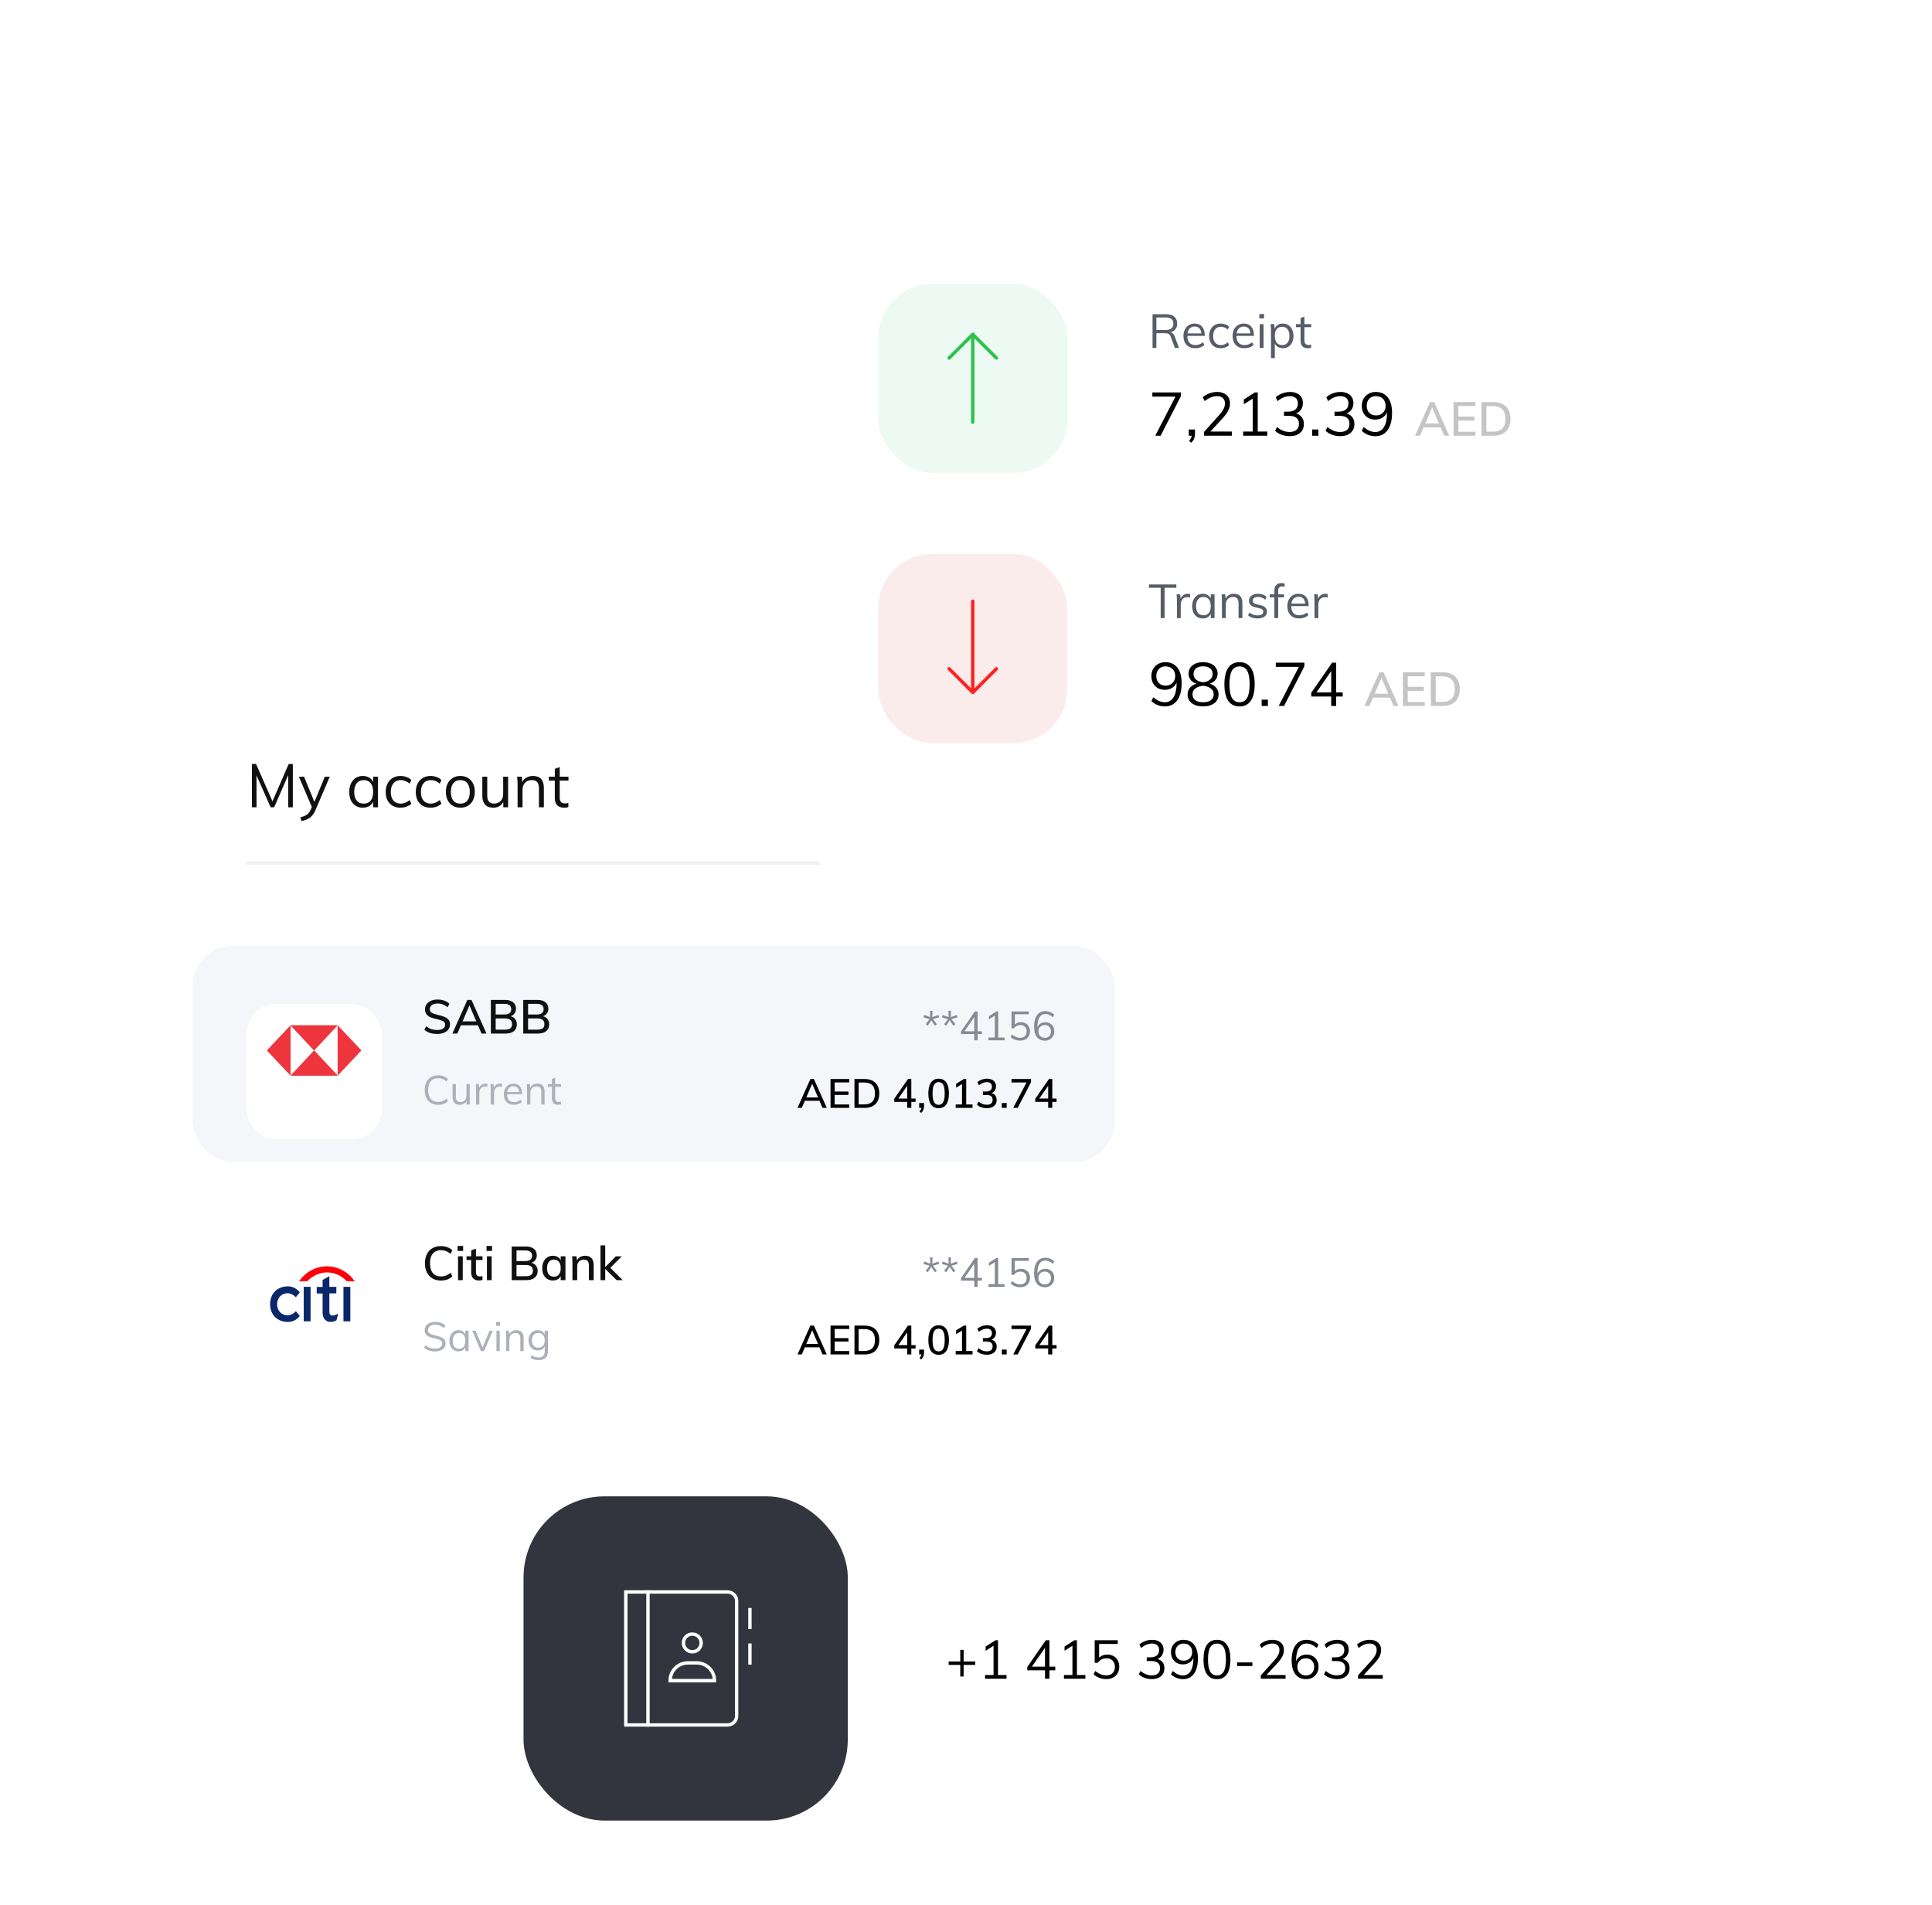 <svg width="572" height="564" viewBox="0 0 572 564" fill="none" xmlns="http://www.w3.org/2000/svg">
<g filter="url(#filter0_d)">
<rect x="41" y="185" width="305" height="264" rx="20" fill="white"/>
</g>
<path d="M282.51 233.74H278.91L278.15 235.5H277.1L280.27 228.38H281.14L284.32 235.5H283.27L282.51 233.74ZM282.16 232.92L280.71 229.53L279.26 232.92H282.16ZM289.762 228.14V235.5H288.762V234.64C288.615 234.94 288.395 235.17 288.102 235.33C287.815 235.49 287.479 235.57 287.092 235.57C286.659 235.57 286.272 235.46 285.932 235.24C285.592 235.02 285.325 234.713 285.132 234.32C284.945 233.92 284.852 233.46 284.852 232.94C284.852 232.42 284.945 231.963 285.132 231.57C285.319 231.177 285.579 230.873 285.912 230.66C286.252 230.447 286.645 230.34 287.092 230.34C287.472 230.34 287.805 230.42 288.092 230.58C288.385 230.74 288.605 230.967 288.752 231.26V228.14H289.762ZM287.322 234.77C287.782 234.77 288.135 234.613 288.382 234.3C288.635 233.98 288.762 233.533 288.762 232.96C288.762 232.387 288.635 231.943 288.382 231.63C288.135 231.31 287.785 231.15 287.332 231.15C286.872 231.15 286.512 231.307 286.252 231.62C285.999 231.933 285.872 232.373 285.872 232.94C285.872 233.513 285.999 233.963 286.252 234.29C286.512 234.61 286.869 234.77 287.322 234.77ZM295.856 228.14V235.5H294.856V234.64C294.709 234.94 294.489 235.17 294.196 235.33C293.909 235.49 293.573 235.57 293.186 235.57C292.753 235.57 292.366 235.46 292.026 235.24C291.686 235.02 291.419 234.713 291.226 234.32C291.039 233.92 290.946 233.46 290.946 232.94C290.946 232.42 291.039 231.963 291.226 231.57C291.413 231.177 291.673 230.873 292.006 230.66C292.346 230.447 292.739 230.34 293.186 230.34C293.566 230.34 293.899 230.42 294.186 230.58C294.479 230.74 294.699 230.967 294.846 231.26V228.14H295.856ZM293.416 234.77C293.876 234.77 294.229 234.613 294.476 234.3C294.729 233.98 294.856 233.533 294.856 232.96C294.856 232.387 294.729 231.943 294.476 231.63C294.229 231.31 293.879 231.15 293.426 231.15C292.966 231.15 292.606 231.307 292.346 231.62C292.093 231.933 291.966 232.373 291.966 232.94C291.966 233.513 292.093 233.963 292.346 234.29C292.606 234.61 292.963 234.77 293.416 234.77Z" fill="#32353E"/>
<rect x="261.5" y="220.5" width="51" height="23" rx="11.5" stroke="#353FFB"/>
<path d="M86.698 226.184V239H85.33V229.478L81.172 239H80.128L75.934 229.55L75.952 239H74.584V226.184H75.808L80.668 237.236L85.474 226.184H86.698ZM97.635 229.946L93.405 239.828C92.961 240.86 92.403 241.616 91.731 242.096C91.059 242.576 90.231 242.906 89.247 243.086L88.941 241.952C89.793 241.76 90.435 241.502 90.867 241.178C91.311 240.866 91.677 240.38 91.965 239.72L92.325 238.91L88.491 229.946H90.021L93.081 237.416L96.177 229.946H97.635ZM111.909 229.946V239H110.469V237.362C110.205 237.926 109.803 238.364 109.263 238.676C108.735 238.976 108.117 239.126 107.409 239.126C106.605 239.126 105.897 238.934 105.285 238.55C104.685 238.166 104.217 237.626 103.881 236.93C103.557 236.222 103.395 235.4 103.395 234.464C103.395 233.528 103.563 232.706 103.899 231.998C104.235 231.278 104.703 230.72 105.303 230.324C105.915 229.928 106.617 229.73 107.409 229.73C108.117 229.73 108.735 229.886 109.263 230.198C109.791 230.51 110.193 230.948 110.469 231.512V229.946H111.909ZM107.697 237.92C108.585 237.92 109.269 237.62 109.749 237.02C110.229 236.408 110.469 235.544 110.469 234.428C110.469 233.312 110.229 232.454 109.749 231.854C109.269 231.254 108.585 230.954 107.697 230.954C106.809 230.954 106.113 231.266 105.609 231.89C105.117 232.502 104.871 233.36 104.871 234.464C104.871 235.568 105.117 236.42 105.609 237.02C106.101 237.62 106.797 237.92 107.697 237.92ZM118.526 239.126C117.65 239.126 116.882 238.934 116.222 238.55C115.574 238.166 115.07 237.626 114.71 236.93C114.362 236.222 114.188 235.4 114.188 234.464C114.188 233.528 114.368 232.706 114.728 231.998C115.088 231.278 115.598 230.72 116.258 230.324C116.93 229.928 117.71 229.73 118.598 229.73C119.21 229.73 119.798 229.838 120.362 230.054C120.938 230.258 121.412 230.546 121.784 230.918L121.298 231.998C120.842 231.638 120.398 231.374 119.966 231.206C119.546 231.038 119.114 230.954 118.67 230.954C117.746 230.954 117.02 231.266 116.492 231.89C115.964 232.502 115.7 233.36 115.7 234.464C115.7 235.556 115.958 236.408 116.474 237.02C117.002 237.62 117.734 237.92 118.67 237.92C119.114 237.92 119.546 237.836 119.966 237.668C120.398 237.5 120.842 237.236 121.298 236.876L121.784 237.956C121.4 238.316 120.914 238.604 120.326 238.82C119.75 239.024 119.15 239.126 118.526 239.126ZM127.438 239.126C126.562 239.126 125.794 238.934 125.134 238.55C124.486 238.166 123.982 237.626 123.622 236.93C123.274 236.222 123.1 235.4 123.1 234.464C123.1 233.528 123.28 232.706 123.64 231.998C124 231.278 124.51 230.72 125.17 230.324C125.842 229.928 126.622 229.73 127.51 229.73C128.122 229.73 128.71 229.838 129.274 230.054C129.85 230.258 130.324 230.546 130.696 230.918L130.21 231.998C129.754 231.638 129.31 231.374 128.878 231.206C128.458 231.038 128.026 230.954 127.582 230.954C126.658 230.954 125.932 231.266 125.404 231.89C124.876 232.502 124.612 233.36 124.612 234.464C124.612 235.556 124.87 236.408 125.386 237.02C125.914 237.62 126.646 237.92 127.582 237.92C128.026 237.92 128.458 237.836 128.878 237.668C129.31 237.5 129.754 237.236 130.21 236.876L130.696 237.956C130.312 238.316 129.826 238.604 129.238 238.82C128.662 239.024 128.062 239.126 127.438 239.126ZM136.296 239.126C135.444 239.126 134.694 238.934 134.046 238.55C133.398 238.166 132.894 237.62 132.534 236.912C132.186 236.204 132.012 235.376 132.012 234.428C132.012 233.48 132.186 232.652 132.534 231.944C132.894 231.236 133.398 230.69 134.046 230.306C134.694 229.922 135.444 229.73 136.296 229.73C137.148 229.73 137.898 229.922 138.546 230.306C139.194 230.69 139.692 231.236 140.04 231.944C140.4 232.652 140.58 233.48 140.58 234.428C140.58 235.376 140.4 236.204 140.04 236.912C139.692 237.62 139.194 238.166 138.546 238.55C137.898 238.934 137.148 239.126 136.296 239.126ZM136.296 237.92C137.196 237.92 137.886 237.626 138.366 237.038C138.846 236.438 139.086 235.568 139.086 234.428C139.086 233.324 138.84 232.472 138.348 231.872C137.856 231.26 137.172 230.954 136.296 230.954C135.408 230.954 134.718 231.26 134.226 231.872C133.734 232.472 133.488 233.324 133.488 234.428C133.488 235.568 133.728 236.438 134.208 237.038C134.7 237.626 135.396 237.92 136.296 237.92ZM150.431 229.946V239H149.009V237.434C148.721 237.986 148.319 238.406 147.803 238.694C147.287 238.982 146.705 239.126 146.057 239.126C144.989 239.126 144.179 238.826 143.627 238.226C143.075 237.626 142.799 236.738 142.799 235.562V229.946H144.257V235.526C144.257 236.342 144.425 236.942 144.761 237.326C145.097 237.71 145.607 237.902 146.291 237.902C147.095 237.902 147.743 237.644 148.235 237.128C148.727 236.6 148.973 235.91 148.973 235.058V229.946H150.431ZM157.76 229.73C159.932 229.73 161.018 230.924 161.018 233.312V239H159.56V233.384C159.56 232.544 159.392 231.932 159.056 231.548C158.72 231.152 158.192 230.954 157.472 230.954C156.632 230.954 155.96 231.212 155.456 231.728C154.952 232.244 154.7 232.94 154.7 233.816V239H153.242V232.484C153.242 231.548 153.194 230.702 153.098 229.946H154.484L154.628 231.566C154.904 230.978 155.318 230.528 155.87 230.216C156.422 229.892 157.052 229.73 157.76 229.73ZM165.715 231.098V236.048C165.715 236.72 165.853 237.194 166.129 237.47C166.405 237.734 166.795 237.866 167.299 237.866C167.635 237.866 167.959 237.812 168.271 237.704V238.946C167.899 239.066 167.479 239.126 167.011 239.126C166.147 239.126 165.469 238.886 164.977 238.406C164.497 237.914 164.257 237.194 164.257 236.246V231.098H162.493V229.946H164.257V227.624L165.715 227.102V229.946H168.307V231.098H165.715Z" fill="#101010"/>
<rect x="73" y="255" width="240" height="1" fill="#EDF0F5"/>
<rect x="57" y="280" width="273" height="64" rx="12" fill="#F4F6F9"/>
<path d="M129.424 306.112C128.649 306.112 127.94 306.009 127.296 305.804C126.661 305.599 126.111 305.291 125.644 304.88L126.162 303.816C126.647 304.208 127.151 304.493 127.674 304.67C128.197 304.847 128.785 304.936 129.438 304.936C130.185 304.936 130.763 304.796 131.174 304.516C131.585 304.236 131.79 303.839 131.79 303.326C131.79 302.897 131.599 302.575 131.216 302.36C130.833 302.136 130.227 301.931 129.396 301.744C128.603 301.576 127.954 301.385 127.45 301.17C126.946 300.946 126.549 300.652 126.26 300.288C125.971 299.915 125.826 299.439 125.826 298.86C125.826 298.281 125.98 297.773 126.288 297.334C126.596 296.886 127.03 296.541 127.59 296.298C128.159 296.046 128.813 295.92 129.55 295.92C130.25 295.92 130.903 296.027 131.51 296.242C132.126 296.457 132.639 296.76 133.05 297.152L132.532 298.216C132.075 297.833 131.603 297.553 131.118 297.376C130.633 297.189 130.115 297.096 129.564 297.096C128.845 297.096 128.281 297.25 127.87 297.558C127.459 297.857 127.254 298.267 127.254 298.79C127.254 299.238 127.431 299.579 127.786 299.812C128.15 300.045 128.729 300.255 129.522 300.442C130.353 300.629 131.025 300.825 131.538 301.03C132.051 301.235 132.462 301.515 132.77 301.87C133.078 302.225 133.232 302.682 133.232 303.242C133.232 303.821 133.078 304.325 132.77 304.754C132.462 305.183 132.019 305.519 131.44 305.762C130.871 305.995 130.199 306.112 129.424 306.112ZM141.505 303.536H136.465L135.401 306H133.931L138.369 296.032H139.587L144.039 306H142.569L141.505 303.536ZM141.015 302.388L138.985 297.642L136.955 302.388H141.015ZM151.196 300.862C151.775 301.021 152.223 301.31 152.54 301.73C152.857 302.15 153.016 302.668 153.016 303.284C153.016 304.143 152.717 304.81 152.12 305.286C151.532 305.762 150.706 306 149.642 306H145.33V296.032H149.502C150.529 296.032 151.327 296.261 151.896 296.718C152.475 297.175 152.764 297.815 152.764 298.636C152.764 299.168 152.624 299.63 152.344 300.022C152.073 300.405 151.691 300.685 151.196 300.862ZM146.758 300.358H149.278C150.669 300.358 151.364 299.821 151.364 298.748C151.364 297.712 150.669 297.194 149.278 297.194H146.758V300.358ZM149.502 304.838C150.23 304.838 150.762 304.707 151.098 304.446C151.434 304.175 151.602 303.76 151.602 303.2C151.602 302.631 151.429 302.211 151.084 301.94C150.748 301.66 150.221 301.52 149.502 301.52H146.758V304.838H149.502ZM160.78 300.862C161.359 301.021 161.807 301.31 162.124 301.73C162.441 302.15 162.6 302.668 162.6 303.284C162.6 304.143 162.301 304.81 161.704 305.286C161.116 305.762 160.29 306 159.226 306H154.914V296.032H159.086C160.113 296.032 160.911 296.261 161.48 296.718C162.059 297.175 162.348 297.815 162.348 298.636C162.348 299.168 162.208 299.63 161.928 300.022C161.657 300.405 161.275 300.685 160.78 300.862ZM156.342 300.358H158.862C160.253 300.358 160.948 299.821 160.948 298.748C160.948 297.712 160.253 297.194 158.862 297.194H156.342V300.358ZM159.086 304.838C159.814 304.838 160.346 304.707 160.682 304.446C161.018 304.175 161.186 303.76 161.186 303.2C161.186 302.631 161.013 302.211 160.668 301.94C160.332 301.66 159.805 301.52 159.086 301.52H156.342V304.838H159.086Z" fill="#101010"/>
<path d="M129.704 327.096C128.896 327.096 128.192 326.92 127.592 326.568C127 326.216 126.544 325.712 126.224 325.056C125.904 324.392 125.744 323.612 125.744 322.716C125.744 321.82 125.904 321.048 126.224 320.4C126.544 319.744 127 319.24 127.592 318.888C128.192 318.536 128.896 318.36 129.704 318.36C130.296 318.36 130.836 318.452 131.324 318.636C131.82 318.812 132.248 319.08 132.608 319.44L132.236 320.196C131.828 319.844 131.424 319.592 131.024 319.44C130.632 319.288 130.196 319.212 129.716 319.212C128.78 319.212 128.052 319.516 127.532 320.124C127.02 320.732 126.764 321.596 126.764 322.716C126.764 323.844 127.02 324.716 127.532 325.332C128.044 325.94 128.772 326.244 129.716 326.244C130.196 326.244 130.632 326.168 131.024 326.016C131.424 325.864 131.828 325.612 132.236 325.26L132.608 326.016C132.248 326.376 131.82 326.648 131.324 326.832C130.836 327.008 130.296 327.096 129.704 327.096ZM139.074 320.964V327H138.126V325.956C137.934 326.324 137.666 326.604 137.322 326.796C136.978 326.988 136.59 327.084 136.158 327.084C135.446 327.084 134.906 326.884 134.538 326.484C134.17 326.084 133.986 325.492 133.986 324.708V320.964H134.958V324.684C134.958 325.228 135.07 325.628 135.294 325.884C135.518 326.14 135.858 326.268 136.314 326.268C136.85 326.268 137.282 326.096 137.61 325.752C137.938 325.4 138.102 324.94 138.102 324.372V320.964H139.074ZM143.756 320.82C143.956 320.82 144.14 320.844 144.308 320.892L144.284 321.78C144.1 321.716 143.888 321.684 143.648 321.684C143.064 321.684 142.628 321.868 142.34 322.236C142.06 322.596 141.92 323.036 141.92 323.556V327H140.948V322.656C140.948 322.032 140.916 321.468 140.852 320.964H141.776L141.872 322.08C142.024 321.672 142.268 321.36 142.604 321.144C142.94 320.928 143.324 320.82 143.756 320.82ZM148.103 320.82C148.303 320.82 148.487 320.844 148.655 320.892L148.631 321.78C148.447 321.716 148.235 321.684 147.995 321.684C147.411 321.684 146.975 321.868 146.687 322.236C146.407 322.596 146.267 323.036 146.267 323.556V327H145.295V322.656C145.295 322.032 145.263 321.468 145.199 320.964H146.123L146.219 322.08C146.371 321.672 146.615 321.36 146.951 321.144C147.287 320.928 147.671 320.82 148.103 320.82ZM154.578 323.952H150.15C150.158 324.72 150.334 325.3 150.678 325.692C151.03 326.084 151.538 326.28 152.202 326.28C152.906 326.28 153.554 326.044 154.146 325.572L154.47 326.28C154.206 326.528 153.866 326.724 153.45 326.868C153.042 327.012 152.622 327.084 152.19 327.084C151.246 327.084 150.506 326.808 149.97 326.256C149.434 325.696 149.166 324.932 149.166 323.964C149.166 323.348 149.286 322.804 149.526 322.332C149.766 321.852 150.102 321.48 150.534 321.216C150.966 320.952 151.458 320.82 152.01 320.82C152.81 320.82 153.438 321.084 153.894 321.612C154.35 322.132 154.578 322.852 154.578 323.772V323.952ZM152.022 321.576C151.518 321.576 151.106 321.728 150.786 322.032C150.474 322.336 150.274 322.764 150.186 323.316H153.702C153.654 322.748 153.486 322.316 153.198 322.02C152.918 321.724 152.526 321.576 152.022 321.576ZM159.065 320.82C160.513 320.82 161.237 321.616 161.237 323.208V327H160.265V323.256C160.265 322.696 160.153 322.288 159.929 322.032C159.705 321.768 159.353 321.636 158.873 321.636C158.313 321.636 157.865 321.808 157.529 322.152C157.193 322.496 157.025 322.96 157.025 323.544V327H156.053V322.656C156.053 322.032 156.021 321.468 155.957 320.964H156.881L156.977 322.044C157.161 321.652 157.437 321.352 157.805 321.144C158.173 320.928 158.593 320.82 159.065 320.82ZM164.369 321.732V325.032C164.369 325.48 164.461 325.796 164.645 325.98C164.829 326.156 165.089 326.244 165.425 326.244C165.649 326.244 165.865 326.208 166.073 326.136V326.964C165.825 327.044 165.545 327.084 165.233 327.084C164.657 327.084 164.205 326.924 163.877 326.604C163.557 326.276 163.397 325.796 163.397 325.164V321.732H162.221V320.964H163.397V319.416L164.369 319.068V320.964H166.097V321.732H164.369Z" fill="#ACB0B9"/>
<path d="M242.612 325.888H238.292L237.38 328H236.12L239.924 319.456H240.968L244.784 328H243.524L242.612 325.888ZM242.192 324.904L240.452 320.836L238.712 324.904H242.192ZM245.891 319.456H251.435V320.464H247.115V323.152H251.195V324.16H247.115V326.992H251.435V328H245.891V319.456ZM252.98 319.456H255.968C257.352 319.456 258.424 319.828 259.184 320.572C259.944 321.316 260.324 322.364 260.324 323.716C260.324 325.076 259.944 326.132 259.184 326.884C258.424 327.628 257.352 328 255.968 328H252.98V319.456ZM255.896 326.968C258 326.968 259.052 325.884 259.052 323.716C259.052 321.564 258 320.488 255.896 320.488H254.216V326.968H255.896ZM271.071 326.224H269.811V328H268.587V326.224H264.759V325.3L268.815 319.456H269.811V325.228H271.071V326.224ZM268.587 325.228V321.46L265.971 325.228H268.587ZM273.574 326.56V327.544C273.574 327.92 273.51 328.26 273.382 328.564C273.254 328.876 273.038 329.184 272.734 329.488L272.218 329.068C272.554 328.7 272.746 328.344 272.794 328H272.134V326.56H273.574ZM277.897 328.096C276.905 328.096 276.149 327.724 275.629 326.98C275.109 326.236 274.849 325.152 274.849 323.728C274.849 322.304 275.109 321.22 275.629 320.476C276.149 319.732 276.905 319.36 277.897 319.36C278.889 319.36 279.645 319.732 280.165 320.476C280.685 321.212 280.945 322.292 280.945 323.716C280.945 325.148 280.685 326.236 280.165 326.98C279.645 327.724 278.889 328.096 277.897 328.096ZM277.897 327.1C278.513 327.1 278.965 326.828 279.253 326.284C279.549 325.732 279.697 324.876 279.697 323.716C279.697 322.556 279.553 321.708 279.265 321.172C278.977 320.636 278.521 320.368 277.897 320.368C277.281 320.368 276.825 320.64 276.529 321.184C276.241 321.72 276.097 322.564 276.097 323.716C276.097 324.876 276.241 325.732 276.529 326.284C276.825 326.828 277.281 327.1 277.897 327.1ZM287.936 326.98V328H282.944V326.98H284.816V320.932L283.076 322.012V320.872L285.344 319.456H286.064V326.98H287.936ZM293.548 323.608C294.044 323.752 294.424 324 294.688 324.352C294.952 324.704 295.084 325.148 295.084 325.684C295.084 326.428 294.82 327.016 294.292 327.448C293.772 327.872 293.064 328.084 292.168 328.084C291.6 328.084 291.056 327.996 290.536 327.82C290.024 327.636 289.596 327.38 289.252 327.052L289.696 326.14C290.464 326.764 291.276 327.076 292.132 327.076C293.3 327.076 293.884 326.584 293.884 325.6C293.884 325.12 293.732 324.764 293.428 324.532C293.124 324.292 292.664 324.172 292.048 324.172H291.004V323.164H291.855C292.448 323.164 292.9 323.04 293.212 322.792C293.524 322.544 293.68 322.184 293.68 321.712C293.68 321.28 293.548 320.948 293.284 320.716C293.028 320.484 292.664 320.368 292.192 320.368C291.392 320.368 290.6 320.68 289.816 321.304L289.372 320.392C289.708 320.072 290.132 319.82 290.644 319.636C291.164 319.452 291.7 319.36 292.252 319.36C293.052 319.36 293.688 319.56 294.16 319.96C294.64 320.352 294.88 320.884 294.88 321.556C294.88 322.044 294.764 322.468 294.532 322.828C294.3 323.188 293.972 323.448 293.548 323.608ZM298.043 326.56V328H296.603V326.56H298.043ZM305.258 319.456V320.38L301.31 328H299.978L303.914 320.476H299.474V319.456H305.258ZM312.813 326.224H311.553V328H310.329V326.224H306.501V325.3L310.557 319.456H311.553V325.228H312.813V326.224ZM310.329 325.228V321.46L307.713 325.228H310.329Z" fill="black"/>
<path d="M274.656 303.656L274.056 303.224L275.22 301.736L273.396 301.196L273.636 300.488L275.4 301.124L275.34 299.252H276.084L276.024 301.136L277.812 300.488L278.04 301.196L276.228 301.736L277.392 303.224L276.78 303.656L275.724 302.084L274.656 303.656ZM280.117 303.656L279.517 303.224L280.681 301.736L278.857 301.196L279.097 300.488L280.861 301.124L280.801 299.252H281.545L281.485 301.136L283.273 300.488L283.501 301.196L281.689 301.736L282.853 303.224L282.241 303.656L281.185 302.084L280.117 303.656ZM288.446 308V300.692H288.746L285.194 305.816L285.206 305.324H290.726V306.14H284.51V305.396L288.626 299.456H289.43V308H288.446ZM294.537 307.556V300.032L295.101 300.32L292.785 301.796V300.848L294.969 299.456H295.533V307.556H294.537ZM292.653 308V307.172H297.417V308H292.653ZM302.045 308.084C301.525 308.084 301.013 307.992 300.509 307.808C300.005 307.616 299.581 307.356 299.237 307.028L299.609 306.272C300.001 306.592 300.397 306.836 300.797 307.004C301.205 307.172 301.621 307.256 302.045 307.256C302.645 307.256 303.113 307.088 303.449 306.752C303.793 306.408 303.965 305.944 303.965 305.36C303.965 304.984 303.889 304.656 303.737 304.376C303.585 304.088 303.369 303.864 303.089 303.704C302.817 303.544 302.493 303.464 302.117 303.464C301.709 303.464 301.341 303.548 301.013 303.716C300.693 303.876 300.409 304.124 300.161 304.46H299.477V299.456H304.601V300.272H300.461V303.728L300.149 303.692C300.381 303.356 300.677 303.096 301.037 302.912C301.405 302.728 301.817 302.636 302.273 302.636C302.817 302.636 303.289 302.752 303.689 302.984C304.089 303.208 304.397 303.524 304.613 303.932C304.829 304.34 304.937 304.812 304.937 305.348C304.937 305.884 304.817 306.36 304.577 306.776C304.345 307.184 304.013 307.504 303.581 307.736C303.149 307.968 302.637 308.084 302.045 308.084ZM309.384 308.096C308.352 308.096 307.556 307.74 306.996 307.028C306.436 306.308 306.156 305.28 306.156 303.944C306.156 302.976 306.284 302.152 306.54 301.472C306.804 300.784 307.18 300.26 307.668 299.9C308.164 299.54 308.756 299.36 309.444 299.36C309.94 299.36 310.42 299.452 310.884 299.636C311.348 299.812 311.76 300.072 312.12 300.416L311.748 301.172C311.348 300.828 310.96 300.58 310.584 300.428C310.216 300.268 309.844 300.188 309.468 300.188C308.732 300.188 308.16 300.516 307.752 301.172C307.344 301.82 307.14 302.74 307.14 303.932V304.964L306.996 304.64C307.06 304.232 307.208 303.88 307.44 303.584C307.672 303.28 307.96 303.048 308.304 302.888C308.656 302.72 309.044 302.636 309.468 302.636C309.996 302.636 310.46 302.752 310.86 302.984C311.26 303.208 311.572 303.524 311.796 303.932C312.02 304.34 312.132 304.812 312.132 305.348C312.132 305.876 312.012 306.348 311.772 306.764C311.54 307.18 311.216 307.508 310.8 307.748C310.392 307.98 309.92 308.096 309.384 308.096ZM309.336 307.268C309.88 307.268 310.32 307.096 310.656 306.752C310.992 306.4 311.16 305.936 311.16 305.36C311.16 304.792 310.992 304.336 310.656 303.992C310.32 303.64 309.876 303.464 309.324 303.464C308.956 303.464 308.628 303.548 308.34 303.716C308.052 303.876 307.828 304.1 307.668 304.388C307.508 304.668 307.428 304.992 307.428 305.36C307.428 305.744 307.508 306.08 307.668 306.368C307.828 306.648 308.052 306.868 308.34 307.028C308.628 307.188 308.96 307.268 309.336 307.268Z" fill="#868B93"/>
<path d="M130.544 379.112C129.583 379.112 128.743 378.907 128.024 378.496C127.315 378.076 126.769 377.483 126.386 376.718C126.003 375.953 125.812 375.047 125.812 374.002C125.812 372.966 126.003 372.065 126.386 371.3C126.769 370.535 127.315 369.947 128.024 369.536C128.743 369.125 129.583 368.92 130.544 368.92C131.225 368.92 131.855 369.027 132.434 369.242C133.022 369.447 133.517 369.751 133.918 370.152L133.414 371.216C132.947 370.833 132.485 370.558 132.028 370.39C131.58 370.213 131.09 370.124 130.558 370.124C129.522 370.124 128.719 370.46 128.15 371.132C127.59 371.804 127.31 372.761 127.31 374.002C127.31 375.253 127.59 376.219 128.15 376.9C128.719 377.572 129.522 377.908 130.558 377.908C131.09 377.908 131.58 377.824 132.028 377.656C132.485 377.479 132.947 377.199 133.414 376.816L133.918 377.88C133.517 378.281 133.022 378.589 132.434 378.804C131.855 379.009 131.225 379.112 130.544 379.112ZM135.606 371.944H137.006V379H135.606V371.944ZM137.118 368.864V370.348H135.48V368.864H137.118ZM140.913 373.036V376.578C140.913 377.063 141.016 377.409 141.221 377.614C141.436 377.81 141.73 377.908 142.103 377.908C142.346 377.908 142.593 377.871 142.845 377.796V378.944C142.537 379.047 142.187 379.098 141.795 379.098C141.067 379.098 140.502 378.893 140.101 378.482C139.7 378.071 139.499 377.474 139.499 376.69V373.036H138.127V371.944H139.499V370.18L140.913 369.69V371.944H142.859V373.036H140.913ZM144.165 371.944H145.565V379H144.165V371.944ZM145.677 368.864V370.348H144.039V368.864H145.677ZM157.362 373.862C157.941 374.021 158.389 374.31 158.706 374.73C159.023 375.15 159.182 375.668 159.182 376.284C159.182 377.143 158.883 377.81 158.286 378.286C157.698 378.762 156.872 379 155.808 379H151.496V369.032H155.668C156.695 369.032 157.493 369.261 158.062 369.718C158.641 370.175 158.93 370.815 158.93 371.636C158.93 372.168 158.79 372.63 158.51 373.022C158.239 373.405 157.857 373.685 157.362 373.862ZM152.924 373.358H155.444C156.835 373.358 157.53 372.821 157.53 371.748C157.53 370.712 156.835 370.194 155.444 370.194H152.924V373.358ZM155.668 377.838C156.396 377.838 156.928 377.707 157.264 377.446C157.6 377.175 157.768 376.76 157.768 376.2C157.768 375.631 157.595 375.211 157.25 374.94C156.914 374.66 156.387 374.52 155.668 374.52H152.924V377.838H155.668ZM167.408 371.944V379H166.008V377.796C165.803 378.216 165.495 378.538 165.084 378.762C164.683 378.986 164.211 379.098 163.67 379.098C163.045 379.098 162.494 378.949 162.018 378.65C161.551 378.351 161.187 377.931 160.926 377.39C160.665 376.839 160.534 376.2 160.534 375.472C160.534 374.744 160.665 374.1 160.926 373.54C161.197 372.98 161.57 372.546 162.046 372.238C162.522 371.93 163.063 371.776 163.67 371.776C164.211 371.776 164.683 371.893 165.084 372.126C165.485 372.35 165.793 372.672 166.008 373.092V371.944H167.408ZM164.006 377.978C164.641 377.978 165.131 377.759 165.476 377.32C165.831 376.872 166.008 376.247 166.008 375.444C166.008 374.632 165.831 374.007 165.476 373.568C165.131 373.129 164.636 372.91 163.992 372.91C163.357 372.91 162.858 373.139 162.494 373.596C162.139 374.044 161.962 374.669 161.962 375.472C161.962 376.265 162.139 376.881 162.494 377.32C162.858 377.759 163.362 377.978 164.006 377.978ZM173.237 371.776C174.927 371.776 175.771 372.719 175.771 374.604V379H174.357V374.688C174.357 374.072 174.236 373.624 173.993 373.344C173.76 373.064 173.382 372.924 172.859 372.924C172.262 372.924 171.781 373.111 171.417 373.484C171.063 373.857 170.885 374.357 170.885 374.982V379H169.485V373.932C169.485 373.195 169.448 372.532 169.373 371.944H170.689L170.815 373.162C171.039 372.714 171.361 372.373 171.781 372.14C172.211 371.897 172.696 371.776 173.237 371.776ZM182.558 379L179.184 375.668V379H177.784V368.696H179.184V375.136L182.32 371.958H184.07L180.696 375.346L184.364 379H182.558Z" fill="#101010"/>
<path d="M128.768 400.096C127.432 400.096 126.368 399.736 125.576 399.016L125.948 398.26C126.372 398.62 126.804 398.876 127.244 399.028C127.684 399.18 128.196 399.256 128.78 399.256C129.468 399.256 129.996 399.124 130.364 398.86C130.74 398.588 130.928 398.208 130.928 397.72C130.928 397.432 130.836 397.2 130.652 397.024C130.476 396.84 130.24 396.696 129.944 396.592C129.656 396.488 129.268 396.38 128.78 396.268C128.124 396.124 127.584 395.968 127.16 395.8C126.736 395.632 126.392 395.392 126.128 395.08C125.864 394.76 125.732 394.344 125.732 393.832C125.732 393.344 125.86 392.916 126.116 392.548C126.372 392.172 126.732 391.88 127.196 391.672C127.668 391.464 128.216 391.36 128.84 391.36C129.432 391.36 129.984 391.452 130.496 391.636C131.008 391.82 131.44 392.088 131.792 392.44L131.408 393.196C131.008 392.852 130.6 392.6 130.184 392.44C129.776 392.28 129.328 392.2 128.84 392.2C128.176 392.2 127.656 392.344 127.28 392.632C126.904 392.912 126.716 393.3 126.716 393.796C126.716 394.228 126.88 394.552 127.208 394.768C127.536 394.984 128.04 395.172 128.72 395.332C129.456 395.508 130.032 395.672 130.448 395.824C130.872 395.968 131.224 396.192 131.504 396.496C131.784 396.792 131.924 397.188 131.924 397.684C131.924 398.164 131.796 398.588 131.54 398.956C131.284 399.316 130.916 399.596 130.436 399.796C129.964 399.996 129.408 400.096 128.768 400.096ZM138.729 393.964V400H137.769V398.908C137.593 399.284 137.325 399.576 136.965 399.784C136.613 399.984 136.201 400.084 135.729 400.084C135.193 400.084 134.721 399.956 134.313 399.7C133.913 399.444 133.601 399.084 133.377 398.62C133.161 398.148 133.053 397.6 133.053 396.976C133.053 396.352 133.165 395.804 133.389 395.332C133.613 394.852 133.925 394.48 134.325 394.216C134.733 393.952 135.201 393.82 135.729 393.82C136.201 393.82 136.613 393.924 136.965 394.132C137.317 394.34 137.585 394.632 137.769 395.008V393.964H138.729ZM135.921 399.28C136.513 399.28 136.969 399.08 137.289 398.68C137.609 398.272 137.769 397.696 137.769 396.952C137.769 396.208 137.609 395.636 137.289 395.236C136.969 394.836 136.513 394.636 135.921 394.636C135.329 394.636 134.865 394.844 134.529 395.26C134.201 395.668 134.037 396.24 134.037 396.976C134.037 397.712 134.201 398.28 134.529 398.68C134.857 399.08 135.321 399.28 135.921 399.28ZM145.912 393.976L143.308 400H142.384L139.816 393.976H140.836L142.876 398.944L144.94 393.976H145.912ZM146.983 393.964H147.955V400H146.983V393.964ZM148.075 391.408V392.512H146.887V391.408H148.075ZM152.854 393.82C154.302 393.82 155.026 394.616 155.026 396.208V400H154.054V396.256C154.054 395.696 153.942 395.288 153.718 395.032C153.494 394.768 153.142 394.636 152.662 394.636C152.102 394.636 151.654 394.808 151.318 395.152C150.982 395.496 150.814 395.96 150.814 396.544V400H149.842V395.656C149.842 395.032 149.81 394.468 149.746 393.964H150.67L150.766 395.044C150.95 394.652 151.226 394.352 151.594 394.144C151.962 393.928 152.382 393.82 152.854 393.82ZM162.238 393.964V399.952C162.238 400.848 162.006 401.524 161.542 401.98C161.086 402.444 160.41 402.676 159.514 402.676C158.594 402.676 157.802 402.468 157.138 402.052L157.306 401.26C157.69 401.476 158.05 401.632 158.386 401.728C158.73 401.824 159.106 401.872 159.514 401.872C160.098 401.872 160.538 401.716 160.834 401.404C161.13 401.1 161.278 400.644 161.278 400.036V398.608C161.094 398.992 160.822 399.292 160.462 399.508C160.11 399.716 159.69 399.82 159.202 399.82C158.674 399.82 158.202 399.696 157.786 399.448C157.378 399.2 157.062 398.848 156.838 398.392C156.614 397.936 156.502 397.412 156.502 396.82C156.502 396.228 156.614 395.704 156.838 395.248C157.062 394.792 157.378 394.44 157.786 394.192C158.202 393.944 158.674 393.82 159.202 393.82C159.682 393.82 160.098 393.924 160.45 394.132C160.81 394.34 161.082 394.632 161.266 395.008V393.964H162.238ZM159.394 399.004C159.978 399.004 160.434 398.812 160.762 398.428C161.098 398.036 161.266 397.5 161.266 396.82C161.266 396.14 161.098 395.608 160.762 395.224C160.434 394.832 159.978 394.636 159.394 394.636C158.802 394.636 158.334 394.832 157.99 395.224C157.654 395.608 157.486 396.14 157.486 396.82C157.486 397.5 157.654 398.036 157.99 398.428C158.334 398.812 158.802 399.004 159.394 399.004Z" fill="#ACB0B9"/>
<path d="M242.612 398.888H238.292L237.38 401H236.12L239.924 392.456H240.968L244.784 401H243.524L242.612 398.888ZM242.192 397.904L240.452 393.836L238.712 397.904H242.192ZM245.891 392.456H251.435V393.464H247.115V396.152H251.195V397.16H247.115V399.992H251.435V401H245.891V392.456ZM252.98 392.456H255.968C257.352 392.456 258.424 392.828 259.184 393.572C259.944 394.316 260.324 395.364 260.324 396.716C260.324 398.076 259.944 399.132 259.184 399.884C258.424 400.628 257.352 401 255.968 401H252.98V392.456ZM255.896 399.968C258 399.968 259.052 398.884 259.052 396.716C259.052 394.564 258 393.488 255.896 393.488H254.216V399.968H255.896ZM271.071 399.224H269.811V401H268.587V399.224H264.759V398.3L268.815 392.456H269.811V398.228H271.071V399.224ZM268.587 398.228V394.46L265.971 398.228H268.587ZM273.574 399.56V400.544C273.574 400.92 273.51 401.26 273.382 401.564C273.254 401.876 273.038 402.184 272.734 402.488L272.218 402.068C272.554 401.7 272.746 401.344 272.794 401H272.134V399.56H273.574ZM277.897 401.096C276.905 401.096 276.149 400.724 275.629 399.98C275.109 399.236 274.849 398.152 274.849 396.728C274.849 395.304 275.109 394.22 275.629 393.476C276.149 392.732 276.905 392.36 277.897 392.36C278.889 392.36 279.645 392.732 280.165 393.476C280.685 394.212 280.945 395.292 280.945 396.716C280.945 398.148 280.685 399.236 280.165 399.98C279.645 400.724 278.889 401.096 277.897 401.096ZM277.897 400.1C278.513 400.1 278.965 399.828 279.253 399.284C279.549 398.732 279.697 397.876 279.697 396.716C279.697 395.556 279.553 394.708 279.265 394.172C278.977 393.636 278.521 393.368 277.897 393.368C277.281 393.368 276.825 393.64 276.529 394.184C276.241 394.72 276.097 395.564 276.097 396.716C276.097 397.876 276.241 398.732 276.529 399.284C276.825 399.828 277.281 400.1 277.897 400.1ZM287.936 399.98V401H282.944V399.98H284.816V393.932L283.076 395.012V393.872L285.344 392.456H286.064V399.98H287.936ZM293.548 396.608C294.044 396.752 294.424 397 294.688 397.352C294.952 397.704 295.084 398.148 295.084 398.684C295.084 399.428 294.82 400.016 294.292 400.448C293.772 400.872 293.064 401.084 292.168 401.084C291.6 401.084 291.056 400.996 290.536 400.82C290.024 400.636 289.596 400.38 289.252 400.052L289.696 399.14C290.464 399.764 291.276 400.076 292.132 400.076C293.3 400.076 293.884 399.584 293.884 398.6C293.884 398.12 293.732 397.764 293.428 397.532C293.124 397.292 292.664 397.172 292.048 397.172H291.004V396.164H291.855C292.448 396.164 292.9 396.04 293.212 395.792C293.524 395.544 293.68 395.184 293.68 394.712C293.68 394.28 293.548 393.948 293.284 393.716C293.028 393.484 292.664 393.368 292.192 393.368C291.392 393.368 290.6 393.68 289.816 394.304L289.372 393.392C289.708 393.072 290.132 392.82 290.644 392.636C291.164 392.452 291.7 392.36 292.252 392.36C293.052 392.36 293.688 392.56 294.16 392.96C294.64 393.352 294.88 393.884 294.88 394.556C294.88 395.044 294.764 395.468 294.532 395.828C294.3 396.188 293.972 396.448 293.548 396.608ZM298.043 399.56V401H296.603V399.56H298.043ZM305.258 392.456V393.38L301.31 401H299.978L303.914 393.476H299.474V392.456H305.258ZM312.813 399.224H311.553V401H310.329V399.224H306.501V398.3L310.557 392.456H311.553V398.228H312.813V399.224ZM310.329 398.228V394.46L307.713 398.228H310.329Z" fill="black"/>
<path d="M274.656 376.656L274.056 376.224L275.22 374.736L273.396 374.196L273.636 373.488L275.4 374.124L275.34 372.252H276.084L276.024 374.136L277.812 373.488L278.04 374.196L276.228 374.736L277.392 376.224L276.78 376.656L275.724 375.084L274.656 376.656ZM280.117 376.656L279.517 376.224L280.681 374.736L278.857 374.196L279.097 373.488L280.861 374.124L280.801 372.252H281.545L281.485 374.136L283.273 373.488L283.501 374.196L281.689 374.736L282.853 376.224L282.241 376.656L281.185 375.084L280.117 376.656ZM288.446 381V373.692H288.746L285.194 378.816L285.206 378.324H290.726V379.14H284.51V378.396L288.626 372.456H289.43V381H288.446ZM294.537 380.556V373.032L295.101 373.32L292.785 374.796V373.848L294.969 372.456H295.533V380.556H294.537ZM292.653 381V380.172H297.417V381H292.653ZM302.045 381.084C301.525 381.084 301.013 380.992 300.509 380.808C300.005 380.616 299.581 380.356 299.237 380.028L299.609 379.272C300.001 379.592 300.397 379.836 300.797 380.004C301.205 380.172 301.621 380.256 302.045 380.256C302.645 380.256 303.113 380.088 303.449 379.752C303.793 379.408 303.965 378.944 303.965 378.36C303.965 377.984 303.889 377.656 303.737 377.376C303.585 377.088 303.369 376.864 303.089 376.704C302.817 376.544 302.493 376.464 302.117 376.464C301.709 376.464 301.341 376.548 301.013 376.716C300.693 376.876 300.409 377.124 300.161 377.46H299.477V372.456H304.601V373.272H300.461V376.728L300.149 376.692C300.381 376.356 300.677 376.096 301.037 375.912C301.405 375.728 301.817 375.636 302.273 375.636C302.817 375.636 303.289 375.752 303.689 375.984C304.089 376.208 304.397 376.524 304.613 376.932C304.829 377.34 304.937 377.812 304.937 378.348C304.937 378.884 304.817 379.36 304.577 379.776C304.345 380.184 304.013 380.504 303.581 380.736C303.149 380.968 302.637 381.084 302.045 381.084ZM309.384 381.096C308.352 381.096 307.556 380.74 306.996 380.028C306.436 379.308 306.156 378.28 306.156 376.944C306.156 375.976 306.284 375.152 306.54 374.472C306.804 373.784 307.18 373.26 307.668 372.9C308.164 372.54 308.756 372.36 309.444 372.36C309.94 372.36 310.42 372.452 310.884 372.636C311.348 372.812 311.76 373.072 312.12 373.416L311.748 374.172C311.348 373.828 310.96 373.58 310.584 373.428C310.216 373.268 309.844 373.188 309.468 373.188C308.732 373.188 308.16 373.516 307.752 374.172C307.344 374.82 307.14 375.74 307.14 376.932V377.964L306.996 377.64C307.06 377.232 307.208 376.88 307.44 376.584C307.672 376.28 307.96 376.048 308.304 375.888C308.656 375.72 309.044 375.636 309.468 375.636C309.996 375.636 310.46 375.752 310.86 375.984C311.26 376.208 311.572 376.524 311.796 376.932C312.02 377.34 312.132 377.812 312.132 378.348C312.132 378.876 312.012 379.348 311.772 379.764C311.54 380.18 311.216 380.508 310.8 380.748C310.392 380.98 309.92 381.096 309.384 381.096ZM309.336 380.268C309.88 380.268 310.32 380.096 310.656 379.752C310.992 379.4 311.16 378.936 311.16 378.36C311.16 377.792 310.992 377.336 310.656 376.992C310.32 376.64 309.876 376.464 309.324 376.464C308.956 376.464 308.628 376.548 308.34 376.716C308.052 376.876 307.828 377.1 307.668 377.388C307.508 377.668 307.428 377.992 307.428 378.36C307.428 378.744 307.508 379.08 307.668 379.368C307.828 379.648 308.052 379.868 308.34 380.028C308.628 380.188 308.96 380.268 309.336 380.268Z" fill="#868B93"/>
<g filter="url(#filter1_d)">
<rect x="73" y="291" width="40" height="40" rx="8.75" fill="white"/>
</g>
<path fill-rule="evenodd" clip-rule="evenodd" d="M86.033 303.531V310.985V318.469L78.994 310.985L86.033 303.531Z" fill="#EE353D"/>
<path fill-rule="evenodd" clip-rule="evenodd" d="M86.035 303.531H92.987H99.997L92.987 311.046L86.006 303.562L86.035 303.531Z" fill="#EE353D"/>
<path fill-rule="evenodd" clip-rule="evenodd" d="M99.961 318.469V310.985V303.531L107 310.985L99.961 318.469Z" fill="#EE353D"/>
<path fill-rule="evenodd" clip-rule="evenodd" d="M99.968 318.469H93.016H86.006L93.016 310.954L99.997 318.438L99.968 318.469Z" fill="#EE353D"/>
<g filter="url(#filter2_d)">
<rect x="73" y="364" width="40" height="40" rx="8.75" fill="white"/>
</g>
<path fill-rule="evenodd" clip-rule="evenodd" d="M87.594 388.18L87.558 388.254C86.831 388.996 85.996 389.404 85.124 389.404C83.307 389.404 82.036 388.031 82.036 386.139C82.036 384.247 83.344 382.874 85.124 382.874C85.996 382.874 86.831 383.282 87.558 384.024L87.594 384.061L88.757 382.614L88.72 382.577C87.776 381.427 86.613 380.833 85.196 380.833C83.779 380.833 82.472 381.315 81.527 382.206C80.51 383.171 79.965 384.506 79.965 386.102C79.965 387.697 80.51 389.033 81.527 389.998C82.472 390.888 83.779 391.37 85.196 391.37C86.613 391.37 87.776 390.814 88.72 389.627L88.757 389.589L87.594 388.18Z" fill="#092769"/>
<path fill-rule="evenodd" clip-rule="evenodd" d="M89.918 391.185H91.952V380.981H89.918V391.185Z" fill="#092769"/>
<path fill-rule="evenodd" clip-rule="evenodd" d="M99.982 388.959C99.437 389.293 98.928 389.478 98.456 389.478C97.802 389.478 97.511 389.107 97.511 388.328V382.911H99.582V380.981H97.511V377.828L95.513 378.941V381.019H93.769V382.948H95.513V388.699C95.513 390.257 96.422 391.333 97.766 391.37C98.674 391.37 99.255 391.111 99.582 390.888H99.619L100.127 388.922L99.982 388.959Z" fill="#092769"/>
<path fill-rule="evenodd" clip-rule="evenodd" d="M101.688 391.185H103.722V380.981H101.688V391.185Z" fill="#092769"/>
<path fill-rule="evenodd" clip-rule="evenodd" d="M104.924 379.201C103.035 376.492 99.947 374.896 96.787 374.896C93.626 374.896 90.538 376.492 88.649 379.201L88.576 379.349H90.938L90.974 379.312C92.572 377.642 94.68 376.715 96.823 376.715C98.966 376.715 101.073 377.605 102.672 379.312L102.708 379.349H105.07L104.924 379.201Z" fill="#FE000C"/>
<g filter="url(#filter3_d)">
<rect x="236" y="60" width="252" height="184" rx="30" fill="white"/>
</g>
<rect x="260" y="84" width="56" height="56" rx="16" fill="#EDF9F3"/>
<path d="M295 106L288 99L281 106" stroke="#2DC14E" stroke-linecap="round" stroke-linejoin="round"/>
<path d="M288 125L288 99" stroke="#2DC14E" stroke-linecap="round" stroke-linejoin="round"/>
<path d="M349.058 103H347.84L346.608 99.682C346.459 99.271 346.249 98.996 345.978 98.856C345.717 98.716 345.343 98.646 344.858 98.646H342.366V103H341.232V93.032H345.194C346.267 93.032 347.089 93.27 347.658 93.746C348.237 94.222 348.526 94.908 348.526 95.804C348.526 96.457 348.353 97.008 348.008 97.456C347.672 97.895 347.182 98.207 346.538 98.394C346.827 98.441 347.075 98.567 347.28 98.772C347.485 98.968 347.658 99.253 347.798 99.626L349.058 103ZM345.096 97.694C346.627 97.694 347.392 97.069 347.392 95.818C347.392 95.202 347.205 94.745 346.832 94.446C346.459 94.138 345.88 93.984 345.096 93.984H342.366V97.694H345.096ZM356.693 99.444H351.527C351.536 100.34 351.742 101.017 352.143 101.474C352.554 101.931 353.146 102.16 353.921 102.16C354.742 102.16 355.498 101.885 356.189 101.334L356.567 102.16C356.259 102.449 355.862 102.678 355.377 102.846C354.901 103.014 354.411 103.098 353.907 103.098C352.806 103.098 351.942 102.776 351.317 102.132C350.692 101.479 350.379 100.587 350.379 99.458C350.379 98.739 350.519 98.105 350.799 97.554C351.079 96.994 351.471 96.56 351.975 96.252C352.479 95.944 353.053 95.79 353.697 95.79C354.63 95.79 355.363 96.098 355.895 96.714C356.427 97.321 356.693 98.161 356.693 99.234V99.444ZM353.711 96.672C353.123 96.672 352.642 96.849 352.269 97.204C351.905 97.559 351.672 98.058 351.569 98.702H355.671C355.615 98.039 355.419 97.535 355.083 97.19C354.756 96.845 354.299 96.672 353.711 96.672ZM361.368 103.098C360.687 103.098 360.09 102.949 359.576 102.65C359.072 102.351 358.68 101.931 358.4 101.39C358.13 100.839 357.994 100.2 357.994 99.472C357.994 98.744 358.134 98.105 358.414 97.554C358.694 96.994 359.091 96.56 359.604 96.252C360.127 95.944 360.734 95.79 361.424 95.79C361.9 95.79 362.358 95.874 362.796 96.042C363.244 96.201 363.613 96.425 363.902 96.714L363.524 97.554C363.17 97.274 362.824 97.069 362.488 96.938C362.162 96.807 361.826 96.742 361.48 96.742C360.762 96.742 360.197 96.985 359.786 97.47C359.376 97.946 359.17 98.613 359.17 99.472C359.17 100.321 359.371 100.984 359.772 101.46C360.183 101.927 360.752 102.16 361.48 102.16C361.826 102.16 362.162 102.095 362.488 101.964C362.824 101.833 363.17 101.628 363.524 101.348L363.902 102.188C363.604 102.468 363.226 102.692 362.768 102.86C362.32 103.019 361.854 103.098 361.368 103.098ZM371.24 99.444H366.074C366.083 100.34 366.289 101.017 366.69 101.474C367.101 101.931 367.693 102.16 368.468 102.16C369.289 102.16 370.045 101.885 370.736 101.334L371.114 102.16C370.806 102.449 370.409 102.678 369.924 102.846C369.448 103.014 368.958 103.098 368.454 103.098C367.353 103.098 366.489 102.776 365.864 102.132C365.239 101.479 364.926 100.587 364.926 99.458C364.926 98.739 365.066 98.105 365.346 97.554C365.626 96.994 366.018 96.56 366.522 96.252C367.026 95.944 367.6 95.79 368.244 95.79C369.177 95.79 369.91 96.098 370.442 96.714C370.974 97.321 371.24 98.161 371.24 99.234V99.444ZM368.258 96.672C367.67 96.672 367.189 96.849 366.816 97.204C366.452 97.559 366.219 98.058 366.116 98.702H370.218C370.162 98.039 369.966 97.535 369.63 97.19C369.303 96.845 368.846 96.672 368.258 96.672ZM372.961 95.958H374.095V103H372.961V95.958ZM374.235 92.976V94.264H372.849V92.976H374.235ZM379.811 95.79C380.427 95.79 380.973 95.944 381.449 96.252C381.925 96.56 382.294 96.994 382.555 97.554C382.816 98.105 382.947 98.744 382.947 99.472C382.947 100.2 382.816 100.839 382.555 101.39C382.294 101.931 381.925 102.351 381.449 102.65C380.982 102.949 380.436 103.098 379.811 103.098C379.26 103.098 378.78 102.977 378.369 102.734C377.958 102.491 377.646 102.146 377.431 101.698V106.024H376.297V97.932C376.297 97.204 376.26 96.546 376.185 95.958H377.263L377.375 97.316C377.571 96.831 377.879 96.457 378.299 96.196C378.728 95.925 379.232 95.79 379.811 95.79ZM379.601 102.16C380.292 102.16 380.824 101.927 381.197 101.46C381.58 100.993 381.771 100.331 381.771 99.472C381.771 98.613 381.58 97.946 381.197 97.47C380.814 96.985 380.282 96.742 379.601 96.742C378.901 96.742 378.364 96.975 377.991 97.442C377.618 97.909 377.431 98.576 377.431 99.444C377.431 100.312 377.618 100.984 377.991 101.46C378.364 101.927 378.901 102.16 379.601 102.16ZM386.19 96.854V100.704C386.19 101.227 386.297 101.595 386.512 101.81C386.727 102.015 387.03 102.118 387.422 102.118C387.683 102.118 387.935 102.076 388.178 101.992V102.958C387.889 103.051 387.562 103.098 387.198 103.098C386.526 103.098 385.999 102.911 385.616 102.538C385.243 102.155 385.056 101.595 385.056 100.858V96.854H383.684V95.958H385.056V94.152L386.19 93.746V95.958H388.206V96.854H386.19Z" fill="#565D67"/>
<path d="M426.525 126.536H421.485L420.421 129H418.951L423.389 119.032H424.607L429.059 129H427.589L426.525 126.536ZM426.035 125.388L424.005 120.642L421.975 125.388H426.035ZM430.35 119.032H436.818V120.208H431.778V123.344H436.538V124.52H431.778V127.824H436.818V129H430.35V119.032ZM438.621 119.032H442.107C443.722 119.032 444.972 119.466 445.859 120.334C446.746 121.202 447.189 122.425 447.189 124.002C447.189 125.589 446.746 126.821 445.859 127.698C444.972 128.566 443.722 129 442.107 129H438.621V119.032ZM442.023 127.796C444.478 127.796 445.705 126.531 445.705 124.002C445.705 121.491 444.478 120.236 442.023 120.236H440.063V127.796H442.023Z" fill="black" fill-opacity="0.23"/>
<path d="M343.618 129H342.034L348.316 116.832L348.442 117.426H341.17V116.184H349.63V117.282L343.618 129ZM352.701 131.07L352.017 130.548C352.341 130.2 352.557 129.882 352.665 129.594C352.773 129.306 352.827 129.012 352.827 128.712L353.259 129H351.945V127.146H353.799V128.46C353.799 128.94 353.715 129.39 353.547 129.81C353.391 130.242 353.109 130.662 352.701 131.07ZM356.453 129V127.884L360.935 122.916C361.535 122.244 361.973 121.638 362.249 121.098C362.525 120.558 362.663 120.018 362.663 119.478C362.663 118.77 362.459 118.23 362.051 117.858C361.643 117.474 361.061 117.282 360.305 117.282C359.681 117.282 359.069 117.408 358.469 117.66C357.869 117.9 357.269 118.266 356.669 118.758L356.111 117.624C356.615 117.144 357.251 116.76 358.019 116.472C358.787 116.184 359.561 116.04 360.341 116.04C361.121 116.04 361.793 116.178 362.357 116.454C362.933 116.718 363.377 117.102 363.689 117.606C364.001 118.11 364.157 118.71 364.157 119.406C364.157 120.138 363.989 120.846 363.653 121.53C363.329 122.202 362.783 122.958 362.015 123.798L357.695 128.478L357.587 127.758H364.697V129H356.453ZM370.882 128.334V117.048L371.728 117.48L368.254 119.694V118.272L371.53 116.184H372.376V128.334H370.882ZM368.056 129V127.758H375.202V129H368.056ZM381.819 129.126C380.991 129.126 380.193 128.988 379.425 128.712C378.669 128.436 378.027 128.046 377.499 127.542L378.075 126.408C378.651 126.9 379.245 127.272 379.857 127.524C380.469 127.764 381.111 127.884 381.783 127.884C382.695 127.884 383.385 127.68 383.853 127.272C384.333 126.864 384.573 126.264 384.573 125.472C384.573 124.68 384.327 124.092 383.835 123.708C383.343 123.312 382.605 123.114 381.621 123.114H380.145V121.872H381.333C382.281 121.872 383.007 121.662 383.511 121.242C384.015 120.822 384.267 120.222 384.267 119.442C384.267 118.746 384.057 118.212 383.637 117.84C383.229 117.468 382.647 117.282 381.891 117.282C381.255 117.282 380.637 117.408 380.037 117.66C379.437 117.9 378.843 118.266 378.255 118.758L377.697 117.624C378.213 117.132 378.849 116.748 379.605 116.472C380.361 116.184 381.141 116.04 381.945 116.04C382.713 116.04 383.385 116.178 383.961 116.454C384.537 116.718 384.975 117.096 385.275 117.588C385.587 118.08 385.743 118.662 385.743 119.334C385.743 120.126 385.533 120.804 385.113 121.368C384.705 121.92 384.141 122.298 383.421 122.502L383.367 122.322C384.231 122.502 384.891 122.868 385.347 123.42C385.803 123.972 386.031 124.674 386.031 125.526C386.031 126.642 385.653 127.524 384.897 128.172C384.141 128.808 383.115 129.126 381.819 129.126ZM388.49 127.146H390.344V129H388.49V127.146ZM396.778 129.126C395.95 129.126 395.152 128.988 394.384 128.712C393.628 128.436 392.986 128.046 392.458 127.542L393.034 126.408C393.61 126.9 394.204 127.272 394.816 127.524C395.428 127.764 396.07 127.884 396.742 127.884C397.654 127.884 398.344 127.68 398.812 127.272C399.292 126.864 399.532 126.264 399.532 125.472C399.532 124.68 399.286 124.092 398.794 123.708C398.302 123.312 397.564 123.114 396.58 123.114H395.104V121.872H396.292C397.24 121.872 397.966 121.662 398.47 121.242C398.974 120.822 399.226 120.222 399.226 119.442C399.226 118.746 399.016 118.212 398.596 117.84C398.188 117.468 397.606 117.282 396.85 117.282C396.214 117.282 395.596 117.408 394.996 117.66C394.396 117.9 393.802 118.266 393.214 118.758L392.656 117.624C393.172 117.132 393.808 116.748 394.564 116.472C395.32 116.184 396.1 116.04 396.904 116.04C397.672 116.04 398.344 116.178 398.92 116.454C399.496 116.718 399.934 117.096 400.234 117.588C400.546 118.08 400.702 118.662 400.702 119.334C400.702 120.126 400.492 120.804 400.072 121.368C399.664 121.92 399.1 122.298 398.38 122.502L398.326 122.322C399.19 122.502 399.85 122.868 400.306 123.42C400.762 123.972 400.99 124.674 400.99 125.526C400.99 126.642 400.612 127.524 399.856 128.172C399.1 128.808 398.074 129.126 396.778 129.126ZM407.301 116.04C408.849 116.04 410.043 116.58 410.883 117.66C411.723 118.728 412.143 120.264 412.143 122.268C412.143 123.72 411.945 124.962 411.549 125.994C411.165 127.014 410.601 127.794 409.857 128.334C409.125 128.874 408.237 129.144 407.193 129.144C406.461 129.144 405.741 129.012 405.033 128.748C404.337 128.472 403.719 128.076 403.179 127.56L403.755 126.426C404.367 126.942 404.949 127.32 405.501 127.56C406.053 127.788 406.611 127.902 407.175 127.902C408.279 127.902 409.131 127.416 409.731 126.444C410.343 125.46 410.649 124.074 410.649 122.286V120.738L410.883 121.206C410.787 121.83 410.565 122.37 410.217 122.826C409.869 123.27 409.431 123.618 408.903 123.87C408.375 124.11 407.793 124.23 407.157 124.23C406.377 124.23 405.687 124.062 405.087 123.726C404.487 123.378 404.019 122.898 403.683 122.286C403.347 121.674 403.179 120.966 403.179 120.162C403.179 119.37 403.353 118.662 403.701 118.038C404.061 117.414 404.553 116.928 405.177 116.58C405.801 116.22 406.509 116.04 407.301 116.04ZM407.373 117.282C406.545 117.282 405.879 117.546 405.375 118.074C404.883 118.59 404.637 119.28 404.637 120.144C404.637 120.996 404.889 121.686 405.393 122.214C405.897 122.73 406.563 122.988 407.391 122.988C407.943 122.988 408.435 122.868 408.867 122.628C409.299 122.376 409.635 122.04 409.875 121.62C410.115 121.188 410.235 120.696 410.235 120.144C410.235 119.568 410.115 119.07 409.875 118.65C409.635 118.218 409.299 117.882 408.867 117.642C408.435 117.402 407.937 117.282 407.373 117.282Z" fill="black"/>
<path d="M343.64 174.012H340.168V173.032H348.274V174.012H344.802V183H343.64V174.012ZM351.723 175.79C351.957 175.79 352.171 175.818 352.367 175.874L352.339 176.91C352.125 176.835 351.877 176.798 351.597 176.798C350.916 176.798 350.407 177.013 350.071 177.442C349.745 177.862 349.581 178.375 349.581 178.982V183H348.447V177.932C348.447 177.204 348.41 176.546 348.335 175.958H349.413L349.525 177.26C349.703 176.784 349.987 176.42 350.379 176.168C350.771 175.916 351.219 175.79 351.723 175.79ZM359.585 175.958V183H358.465V181.726C358.26 182.165 357.947 182.505 357.527 182.748C357.116 182.981 356.636 183.098 356.085 183.098C355.46 183.098 354.909 182.949 354.433 182.65C353.966 182.351 353.602 181.931 353.341 181.39C353.089 180.839 352.963 180.2 352.963 179.472C352.963 178.744 353.094 178.105 353.355 177.554C353.616 176.994 353.98 176.56 354.447 176.252C354.923 175.944 355.469 175.79 356.085 175.79C356.636 175.79 357.116 175.911 357.527 176.154C357.938 176.397 358.25 176.737 358.465 177.176V175.958H359.585ZM356.309 182.16C357 182.16 357.532 181.927 357.905 181.46C358.278 180.984 358.465 180.312 358.465 179.444C358.465 178.576 358.278 177.909 357.905 177.442C357.532 176.975 357 176.742 356.309 176.742C355.618 176.742 355.077 176.985 354.685 177.47C354.302 177.946 354.111 178.613 354.111 179.472C354.111 180.331 354.302 180.993 354.685 181.46C355.068 181.927 355.609 182.16 356.309 182.16ZM365.292 175.79C366.981 175.79 367.826 176.719 367.826 178.576V183H366.692V178.632C366.692 177.979 366.561 177.503 366.3 177.204C366.038 176.896 365.628 176.742 365.068 176.742C364.414 176.742 363.892 176.943 363.5 177.344C363.108 177.745 362.912 178.287 362.912 178.968V183H361.778V177.932C361.778 177.204 361.74 176.546 361.666 175.958H362.744L362.856 177.218C363.07 176.761 363.392 176.411 363.822 176.168C364.251 175.916 364.741 175.79 365.292 175.79ZM372.347 183.098C371.162 183.098 370.224 182.795 369.533 182.188L369.911 181.348C370.294 181.647 370.681 181.861 371.073 181.992C371.465 182.123 371.904 182.188 372.389 182.188C372.921 182.188 373.322 182.099 373.593 181.922C373.873 181.735 374.013 181.469 374.013 181.124C374.013 180.844 373.92 180.62 373.733 180.452C373.546 180.284 373.238 180.153 372.809 180.06L371.619 179.78C371.031 179.649 370.574 179.416 370.247 179.08C369.93 178.744 369.771 178.343 369.771 177.876C369.771 177.26 370.018 176.761 370.513 176.378C371.008 175.986 371.661 175.79 372.473 175.79C372.968 175.79 373.434 175.869 373.873 176.028C374.312 176.187 374.68 176.415 374.979 176.714L374.601 177.54C373.938 176.989 373.229 176.714 372.473 176.714C371.969 176.714 371.577 176.812 371.297 177.008C371.026 177.195 370.891 177.461 370.891 177.806C370.891 178.095 370.975 178.324 371.143 178.492C371.32 178.66 371.6 178.791 371.983 178.884L373.173 179.178C373.826 179.327 374.312 179.561 374.629 179.878C374.946 180.186 375.105 180.592 375.105 181.096C375.105 181.703 374.858 182.188 374.363 182.552C373.868 182.916 373.196 183.098 372.347 183.098ZM379.614 173.62C379.241 173.62 378.947 173.727 378.732 173.942C378.527 174.147 378.424 174.507 378.424 175.02V175.958H380.146V176.854H378.424V183H377.29V176.854H375.918V175.958H377.29V174.88C377.29 174.143 377.472 173.587 377.836 173.214C378.21 172.831 378.728 172.64 379.39 172.64C379.717 172.64 380.034 172.682 380.342 172.766V173.732C380.081 173.657 379.838 173.62 379.614 173.62ZM387.455 179.444H382.289C382.298 180.34 382.503 181.017 382.905 181.474C383.315 181.931 383.908 182.16 384.683 182.16C385.504 182.16 386.26 181.885 386.951 181.334L387.329 182.16C387.021 182.449 386.624 182.678 386.139 182.846C385.663 183.014 385.173 183.098 384.669 183.098C383.567 183.098 382.704 182.776 382.079 182.132C381.453 181.479 381.141 180.587 381.141 179.458C381.141 178.739 381.281 178.105 381.561 177.554C381.841 176.994 382.233 176.56 382.737 176.252C383.241 175.944 383.815 175.79 384.459 175.79C385.392 175.79 386.125 176.098 386.657 176.714C387.189 177.321 387.455 178.161 387.455 179.234V179.444ZM384.473 176.672C383.885 176.672 383.404 176.849 383.031 177.204C382.667 177.559 382.433 178.058 382.331 178.702H386.433C386.377 178.039 386.181 177.535 385.845 177.19C385.518 176.845 385.061 176.672 384.473 176.672ZM392.452 175.79C392.685 175.79 392.9 175.818 393.096 175.874L393.068 176.91C392.853 176.835 392.606 176.798 392.326 176.798C391.645 176.798 391.136 177.013 390.8 177.442C390.473 177.862 390.31 178.375 390.31 178.982V183H389.176V177.932C389.176 177.204 389.139 176.546 389.064 175.958H390.142L390.254 177.26C390.431 176.784 390.716 176.42 391.108 176.168C391.5 175.916 391.948 175.79 392.452 175.79Z" fill="#565D67"/>
<path d="M411.525 206.536H406.485L405.421 209H403.951L408.389 199.032H409.607L414.059 209H412.589L411.525 206.536ZM411.035 205.388L409.005 200.642L406.975 205.388H411.035ZM415.35 199.032H421.818V200.208H416.778V203.344H421.538V204.52H416.778V207.824H421.818V209H415.35V199.032ZM423.621 199.032H427.107C428.722 199.032 429.972 199.466 430.859 200.334C431.746 201.202 432.189 202.425 432.189 204.002C432.189 205.589 431.746 206.821 430.859 207.698C429.972 208.566 428.722 209 427.107 209H423.621V199.032ZM427.023 207.796C429.478 207.796 430.705 206.531 430.705 204.002C430.705 201.491 429.478 200.236 427.023 200.236H425.063V207.796H427.023Z" fill="black" fill-opacity="0.23"/>
<path d="M345.004 196.04C346.552 196.04 347.746 196.58 348.586 197.66C349.426 198.728 349.846 200.264 349.846 202.268C349.846 203.72 349.648 204.962 349.252 205.994C348.868 207.014 348.304 207.794 347.56 208.334C346.828 208.874 345.94 209.144 344.896 209.144C344.164 209.144 343.444 209.012 342.736 208.748C342.04 208.472 341.422 208.076 340.882 207.56L341.458 206.426C342.07 206.942 342.652 207.32 343.204 207.56C343.756 207.788 344.314 207.902 344.878 207.902C345.982 207.902 346.834 207.416 347.434 206.444C348.046 205.46 348.352 204.074 348.352 202.286V200.738L348.586 201.206C348.49 201.83 348.268 202.37 347.92 202.826C347.572 203.27 347.134 203.618 346.606 203.87C346.078 204.11 345.496 204.23 344.86 204.23C344.08 204.23 343.39 204.062 342.79 203.726C342.19 203.378 341.722 202.898 341.386 202.286C341.05 201.674 340.882 200.966 340.882 200.162C340.882 199.37 341.056 198.662 341.404 198.038C341.764 197.414 342.256 196.928 342.88 196.58C343.504 196.22 344.212 196.04 345.004 196.04ZM345.076 197.282C344.248 197.282 343.582 197.546 343.078 198.074C342.586 198.59 342.34 199.28 342.34 200.144C342.34 200.996 342.592 201.686 343.096 202.214C343.6 202.73 344.266 202.988 345.094 202.988C345.646 202.988 346.138 202.868 346.57 202.628C347.002 202.376 347.338 202.04 347.578 201.62C347.818 201.188 347.938 200.696 347.938 200.144C347.938 199.568 347.818 199.07 347.578 198.65C347.338 198.218 347.002 197.882 346.57 197.642C346.138 197.402 345.64 197.282 345.076 197.282ZM356.193 209.126C355.257 209.126 354.447 208.988 353.763 208.712C353.079 208.424 352.545 208.016 352.161 207.488C351.789 206.96 351.603 206.33 351.603 205.598C351.603 204.71 351.903 203.972 352.503 203.384C353.103 202.796 353.907 202.43 354.915 202.286L354.825 202.556C353.889 202.376 353.163 202.01 352.647 201.458C352.143 200.906 351.891 200.234 351.891 199.442C351.891 198.746 352.071 198.146 352.431 197.642C352.803 197.126 353.307 196.73 353.943 196.454C354.591 196.178 355.341 196.04 356.193 196.04C357.045 196.04 357.789 196.178 358.425 196.454C359.073 196.73 359.577 197.126 359.937 197.642C360.309 198.146 360.495 198.746 360.495 199.442C360.495 200.234 360.237 200.912 359.721 201.476C359.217 202.028 358.503 202.388 357.579 202.556L357.471 202.286C358.515 202.43 359.325 202.802 359.901 203.402C360.489 203.99 360.783 204.722 360.783 205.598C360.783 206.33 360.591 206.96 360.207 207.488C359.835 208.016 359.307 208.424 358.623 208.712C357.939 208.988 357.129 209.126 356.193 209.126ZM356.193 207.902C357.201 207.902 357.975 207.698 358.515 207.29C359.055 206.882 359.325 206.288 359.325 205.508C359.325 204.776 359.031 204.206 358.443 203.798C357.855 203.378 357.105 203.12 356.193 203.024C355.281 203.12 354.531 203.378 353.943 203.798C353.355 204.206 353.061 204.776 353.061 205.508C353.061 206.288 353.331 206.882 353.871 207.29C354.411 207.698 355.185 207.902 356.193 207.902ZM356.193 201.998C357.033 201.902 357.711 201.644 358.227 201.224C358.755 200.804 359.019 200.246 359.019 199.55C359.019 198.83 358.767 198.272 358.263 197.876C357.771 197.468 357.081 197.264 356.193 197.264C355.305 197.264 354.609 197.468 354.105 197.876C353.613 198.272 353.367 198.83 353.367 199.55C353.367 200.246 353.625 200.804 354.141 201.224C354.669 201.644 355.353 201.902 356.193 201.998ZM366.986 209.144C365.522 209.144 364.406 208.592 363.638 207.488C362.882 206.372 362.504 204.74 362.504 202.592C362.504 200.444 362.882 198.818 363.638 197.714C364.394 196.598 365.51 196.04 366.986 196.04C368.462 196.04 369.578 196.598 370.334 197.714C371.09 198.818 371.468 200.438 371.468 202.574C371.468 204.722 371.084 206.354 370.316 207.47C369.56 208.586 368.45 209.144 366.986 209.144ZM366.986 207.902C368.006 207.902 368.756 207.47 369.236 206.606C369.728 205.742 369.974 204.398 369.974 202.574C369.974 200.75 369.728 199.418 369.236 198.578C368.756 197.726 368.006 197.3 366.986 197.3C365.966 197.3 365.21 197.726 364.718 198.578C364.238 199.43 363.998 200.762 363.998 202.574C363.998 204.398 364.238 205.742 364.718 206.606C365.21 207.47 365.966 207.902 366.986 207.902ZM373.531 207.146H375.385V209H373.531V207.146ZM380.163 209H378.579L384.861 196.832L384.987 197.426H377.715V196.184H386.175V197.282L380.163 209ZM394.124 209V198.038H394.574L389.246 205.724L389.264 204.986H397.544V206.21H388.22V205.094L394.394 196.184H395.6V209H394.124Z" fill="black"/>
<rect x="260" y="164" width="56" height="56" rx="16" fill="#FBECEC"/>
<path d="M281 198L288 205L295 198" stroke="#FF2020" stroke-linecap="round" stroke-linejoin="round"/>
<path d="M288 178L288 204" stroke="#FF2020" stroke-linecap="round" stroke-linejoin="round"/>
<g filter="url(#filter4_d)">
<rect x="155" y="459" width="300" height="64" rx="10" fill="white"/>
</g>
<rect x="155" y="443" width="96" height="96" rx="24" fill="#32353E"/>
<path d="M191.844 471.312V510.688" stroke="white" stroke-miterlimit="10" stroke-linecap="square"/>
<path d="M185.281 471.312H215.349C216.865 471.312 218.094 472.488 218.094 473.938V508.062C218.094 509.512 216.865 510.688 215.349 510.688H185.281V471.312Z" stroke="white" stroke-miterlimit="10" stroke-linecap="square"/>
<path d="M222.031 476.562V481.812" stroke="white" stroke-miterlimit="10" stroke-linecap="square"/>
<path d="M222.031 487.062V492.312" stroke="white" stroke-miterlimit="10" stroke-linecap="square"/>
<path d="M204.969 489.031C206.418 489.031 207.594 487.856 207.594 486.406C207.594 484.957 206.418 483.781 204.969 483.781C203.519 483.781 202.344 484.957 202.344 486.406C202.344 487.856 203.519 489.031 204.969 489.031Z" stroke="white" stroke-miterlimit="10" stroke-linecap="square"/>
<path d="M211.531 497.562H198.406C198.406 494.663 200.757 492.312 203.656 492.312H206.281C209.181 492.312 211.531 494.663 211.531 497.562Z" stroke="white" stroke-miterlimit="10" stroke-linecap="square"/>
<path d="M288.736 492.904H285.296V496.344H284.304V492.904H280.864V491.896H284.304V488.456H285.296V491.896H288.736V492.904ZM297.994 495.896V497H291.642V495.896H294.154V487.24L291.818 488.728V487.464L294.73 485.608H295.482V495.896H297.994ZM312.431 494.52H310.703V497H309.391V494.52H304.143V493.528L309.631 485.608H310.703V493.432H312.431V494.52ZM309.391 493.432V487.832L305.503 493.432H309.391ZM321.353 495.896V497H315.001V495.896H317.513V487.24L315.177 488.728V487.464L318.089 485.608H318.841V495.896H321.353ZM327.827 489.848C328.542 489.848 329.166 490.003 329.699 490.312C330.243 490.611 330.659 491.032 330.947 491.576C331.235 492.12 331.379 492.749 331.379 493.464C331.379 494.179 331.219 494.813 330.899 495.368C330.59 495.923 330.142 496.355 329.555 496.664C328.979 496.963 328.302 497.112 327.523 497.112C326.83 497.112 326.147 496.989 325.475 496.744C324.803 496.488 324.238 496.141 323.779 495.704L324.275 494.696C325.331 495.571 326.414 496.008 327.523 496.008C328.323 496.008 328.947 495.784 329.395 495.336C329.854 494.877 330.083 494.259 330.083 493.48C330.083 492.723 329.859 492.115 329.411 491.656C328.963 491.187 328.366 490.952 327.619 490.952C326.531 490.952 325.662 491.395 325.011 492.28H324.099V485.608H330.931V486.696H325.411V490.76C326.04 490.152 326.846 489.848 327.827 489.848ZM342.681 491.144C343.353 491.336 343.865 491.667 344.217 492.136C344.569 492.605 344.745 493.197 344.745 493.912C344.745 494.904 344.409 495.688 343.737 496.264C343.065 496.829 342.153 497.112 341.001 497.112C340.265 497.112 339.555 496.989 338.873 496.744C338.201 496.499 337.63 496.152 337.161 495.704L337.673 494.696C338.729 495.571 339.827 496.008 340.969 496.008C341.779 496.008 342.393 495.827 342.809 495.464C343.235 495.101 343.449 494.568 343.449 493.864C343.449 492.467 342.574 491.768 340.825 491.768H339.513V490.664H340.569C341.411 490.664 342.057 490.477 342.505 490.104C342.953 489.731 343.177 489.197 343.177 488.504C343.177 487.885 342.99 487.411 342.617 487.08C342.254 486.749 341.737 486.584 341.065 486.584C339.977 486.584 338.899 487.021 337.833 487.896L337.337 486.888C337.795 486.451 338.355 486.109 339.017 485.864C339.689 485.608 340.387 485.48 341.113 485.48C342.137 485.48 342.953 485.741 343.561 486.264C344.179 486.787 344.489 487.491 344.489 488.376C344.489 489.027 344.329 489.597 344.009 490.088C343.689 490.579 343.246 490.931 342.681 491.144ZM350.354 485.48C351.73 485.48 352.792 485.96 353.538 486.92C354.285 487.88 354.658 489.245 354.658 491.016C354.658 492.947 354.269 494.451 353.49 495.528C352.722 496.595 351.645 497.128 350.258 497.128C349.608 497.128 348.968 497.005 348.338 496.76C347.72 496.515 347.17 496.168 346.69 495.72L347.202 494.712C347.746 495.171 348.264 495.507 348.754 495.72C349.245 495.923 349.741 496.024 350.242 496.024C351.224 496.024 351.981 495.587 352.514 494.712C353.058 493.837 353.33 492.611 353.33 491.032V490.824C353.085 491.421 352.685 491.896 352.13 492.248C351.576 492.589 350.941 492.76 350.226 492.76C349.533 492.76 348.92 492.611 348.386 492.312C347.853 492.003 347.437 491.576 347.138 491.032C346.84 490.477 346.69 489.848 346.69 489.144C346.69 488.44 346.845 487.811 347.154 487.256C347.474 486.701 347.912 486.269 348.466 485.96C349.021 485.64 349.65 485.48 350.354 485.48ZM350.434 491.656C351.181 491.656 351.789 491.421 352.258 490.952C352.728 490.483 352.962 489.875 352.962 489.128C352.962 488.371 352.728 487.757 352.258 487.288C351.789 486.819 351.176 486.584 350.418 486.584C349.693 486.584 349.106 486.819 348.658 487.288C348.21 487.747 347.986 488.36 347.986 489.128C347.986 489.885 348.21 490.499 348.658 490.968C349.106 491.427 349.698 491.656 350.434 491.656ZM360.3 497.128C358.999 497.128 358.007 496.637 357.324 495.656C356.652 494.664 356.316 493.213 356.316 491.304C356.316 489.395 356.652 487.949 357.324 486.968C358.007 485.976 358.999 485.48 360.3 485.48C361.601 485.48 362.588 485.976 363.26 486.968C363.943 487.949 364.284 489.389 364.284 491.288C364.284 493.197 363.943 494.648 363.26 495.64C362.588 496.632 361.601 497.128 360.3 497.128ZM360.3 496.024C361.207 496.024 361.873 495.64 362.3 494.872C362.737 494.104 362.956 492.909 362.956 491.288C362.956 489.677 362.743 488.493 362.316 487.736C361.889 486.979 361.217 486.6 360.3 486.6C359.393 486.6 358.721 486.979 358.284 487.736C357.857 488.493 357.644 489.677 357.644 491.288C357.644 492.899 357.857 494.093 358.284 494.872C358.721 495.64 359.393 496.024 360.3 496.024ZM366.262 492.168H370.79V493.24H366.262V492.168ZM380.609 495.896V497H373.281V496.008L377.265 491.592C377.798 490.995 378.188 490.456 378.433 489.976C378.678 489.496 378.801 489.016 378.801 488.536C378.801 487.907 378.62 487.427 378.257 487.096C377.894 486.755 377.377 486.584 376.705 486.584C375.617 486.584 374.54 487.021 373.473 487.896L372.977 486.888C373.425 486.461 373.99 486.12 374.673 485.864C375.356 485.608 376.044 485.48 376.737 485.48C377.782 485.48 378.609 485.752 379.217 486.296C379.825 486.829 380.129 487.555 380.129 488.472C380.129 489.123 379.98 489.752 379.681 490.36C379.393 490.957 378.908 491.629 378.225 492.376L374.977 495.896H380.609ZM386.827 489.848C387.52 489.848 388.134 490.003 388.667 490.312C389.211 490.611 389.632 491.037 389.931 491.592C390.23 492.136 390.379 492.76 390.379 493.464C390.379 494.168 390.219 494.797 389.899 495.352C389.59 495.907 389.158 496.344 388.603 496.664C388.048 496.973 387.419 497.128 386.715 497.128C385.339 497.128 384.278 496.648 383.531 495.688C382.784 494.728 382.411 493.363 382.411 491.592C382.411 490.312 382.582 489.213 382.923 488.296C383.275 487.379 383.776 486.68 384.427 486.2C385.088 485.72 385.878 485.48 386.795 485.48C387.456 485.48 388.096 485.603 388.715 485.848C389.344 486.093 389.894 486.44 390.363 486.888L389.867 487.896C389.334 487.448 388.822 487.117 388.331 486.904C387.84 486.691 387.339 486.584 386.827 486.584C385.846 486.584 385.083 487.021 384.539 487.896C383.995 488.771 383.723 489.997 383.723 491.576V491.816C383.968 491.208 384.368 490.728 384.923 490.376C385.478 490.024 386.112 489.848 386.827 489.848ZM386.651 496.024C387.376 496.024 387.963 495.795 388.411 495.336C388.859 494.867 389.083 494.248 389.083 493.48C389.083 492.723 388.854 492.115 388.395 491.656C387.947 491.187 387.36 490.952 386.635 490.952C385.888 490.952 385.28 491.187 384.811 491.656C384.342 492.125 384.107 492.733 384.107 493.48C384.107 494.237 384.342 494.851 384.811 495.32C385.28 495.789 385.894 496.024 386.651 496.024ZM397.509 491.144C398.181 491.336 398.693 491.667 399.045 492.136C399.397 492.605 399.573 493.197 399.573 493.912C399.573 494.904 399.237 495.688 398.565 496.264C397.893 496.829 396.981 497.112 395.829 497.112C395.093 497.112 394.383 496.989 393.701 496.744C393.029 496.499 392.458 496.152 391.989 495.704L392.501 494.696C393.557 495.571 394.655 496.008 395.797 496.008C396.607 496.008 397.221 495.827 397.637 495.464C398.063 495.101 398.277 494.568 398.277 493.864C398.277 492.467 397.402 491.768 395.653 491.768H394.341V490.664H395.397C396.239 490.664 396.885 490.477 397.333 490.104C397.781 489.731 398.005 489.197 398.005 488.504C398.005 487.885 397.818 487.411 397.445 487.08C397.082 486.749 396.565 486.584 395.893 486.584C394.805 486.584 393.727 487.021 392.661 487.896L392.165 486.888C392.623 486.451 393.183 486.109 393.845 485.864C394.517 485.608 395.215 485.48 395.941 485.48C396.965 485.48 397.781 485.741 398.389 486.264C399.007 486.787 399.317 487.491 399.317 488.376C399.317 489.027 399.157 489.597 398.837 490.088C398.517 490.579 398.074 490.931 397.509 491.144ZM409.39 495.896V497H402.062V496.008L406.046 491.592C406.58 490.995 406.969 490.456 407.214 489.976C407.46 489.496 407.582 489.016 407.582 488.536C407.582 487.907 407.401 487.427 407.038 487.096C406.676 486.755 406.158 486.584 405.486 486.584C404.398 486.584 403.321 487.021 402.254 487.896L401.758 486.888C402.206 486.461 402.772 486.12 403.454 485.864C404.137 485.608 404.825 485.48 405.518 485.48C406.564 485.48 407.39 485.752 407.998 486.296C408.606 486.829 408.91 487.555 408.91 488.472C408.91 489.123 408.761 489.752 408.462 490.36C408.174 490.957 407.689 491.629 407.006 492.376L403.758 495.896H409.39Z" fill="black"/>
<defs>
<filter id="filter0_d" x="0" y="144" width="387" height="346" filterUnits="userSpaceOnUse" color-interpolation-filters="sRGB">
<feFlood flood-opacity="0" result="BackgroundImageFix"/>
<feColorMatrix in="SourceAlpha" type="matrix" values="0 0 0 0 0 0 0 0 0 0 0 0 0 0 0 0 0 0 127 0"/>
<feOffset/>
<feGaussianBlur stdDeviation="20.5"/>
<feColorMatrix type="matrix" values="0 0 0 0 0 0 0 0 0 0 0 0 0 0 0 0 0 0 0.06 0"/>
<feBlend mode="normal" in2="BackgroundImageFix" result="effect1_dropShadow"/>
<feBlend mode="normal" in="SourceGraphic" in2="effect1_dropShadow" result="shape"/>
</filter>
<filter id="filter1_d" x="41.75" y="266" width="102.5" height="102.5" filterUnits="userSpaceOnUse" color-interpolation-filters="sRGB">
<feFlood flood-opacity="0" result="BackgroundImageFix"/>
<feColorMatrix in="SourceAlpha" type="matrix" values="0 0 0 0 0 0 0 0 0 0 0 0 0 0 0 0 0 0 127 0"/>
<feOffset dy="6.25"/>
<feGaussianBlur stdDeviation="15.625"/>
<feColorMatrix type="matrix" values="0 0 0 0 0.932 0 0 0 0 0.941 0 0 0 0 0.955 0 0 0 1 0"/>
<feBlend mode="normal" in2="BackgroundImageFix" result="effect1_dropShadow"/>
<feBlend mode="normal" in="SourceGraphic" in2="effect1_dropShadow" result="shape"/>
</filter>
<filter id="filter2_d" x="41.75" y="339" width="102.5" height="102.5" filterUnits="userSpaceOnUse" color-interpolation-filters="sRGB">
<feFlood flood-opacity="0" result="BackgroundImageFix"/>
<feColorMatrix in="SourceAlpha" type="matrix" values="0 0 0 0 0 0 0 0 0 0 0 0 0 0 0 0 0 0 127 0"/>
<feOffset dy="6.25"/>
<feGaussianBlur stdDeviation="15.625"/>
<feColorMatrix type="matrix" values="0 0 0 0 0.932 0 0 0 0 0.941 0 0 0 0 0.955 0 0 0 1 0"/>
<feBlend mode="normal" in2="BackgroundImageFix" result="effect1_dropShadow"/>
<feBlend mode="normal" in="SourceGraphic" in2="effect1_dropShadow" result="shape"/>
</filter>
<filter id="filter3_d" x="152" y="0" width="420" height="352" filterUnits="userSpaceOnUse" color-interpolation-filters="sRGB">
<feFlood flood-opacity="0" result="BackgroundImageFix"/>
<feColorMatrix in="SourceAlpha" type="matrix" values="0 0 0 0 0 0 0 0 0 0 0 0 0 0 0 0 0 0 127 0"/>
<feOffset dy="24"/>
<feGaussianBlur stdDeviation="42"/>
<feColorMatrix type="matrix" values="0 0 0 0 0.263 0 0 0 0 0.278 0 0 0 0 0.329 0 0 0 0.1 0"/>
<feBlend mode="normal" in2="BackgroundImageFix" result="effect1_dropShadow"/>
<feBlend mode="normal" in="SourceGraphic" in2="effect1_dropShadow" result="shape"/>
</filter>
<filter id="filter4_d" x="114" y="418" width="382" height="146" filterUnits="userSpaceOnUse" color-interpolation-filters="sRGB">
<feFlood flood-opacity="0" result="BackgroundImageFix"/>
<feColorMatrix in="SourceAlpha" type="matrix" values="0 0 0 0 0 0 0 0 0 0 0 0 0 0 0 0 0 0 127 0"/>
<feOffset/>
<feGaussianBlur stdDeviation="20.5"/>
<feColorMatrix type="matrix" values="0 0 0 0 0 0 0 0 0 0 0 0 0 0 0 0 0 0 0.06 0"/>
<feBlend mode="normal" in2="BackgroundImageFix" result="effect1_dropShadow"/>
<feBlend mode="normal" in="SourceGraphic" in2="effect1_dropShadow" result="shape"/>
</filter>
</defs>
</svg>
